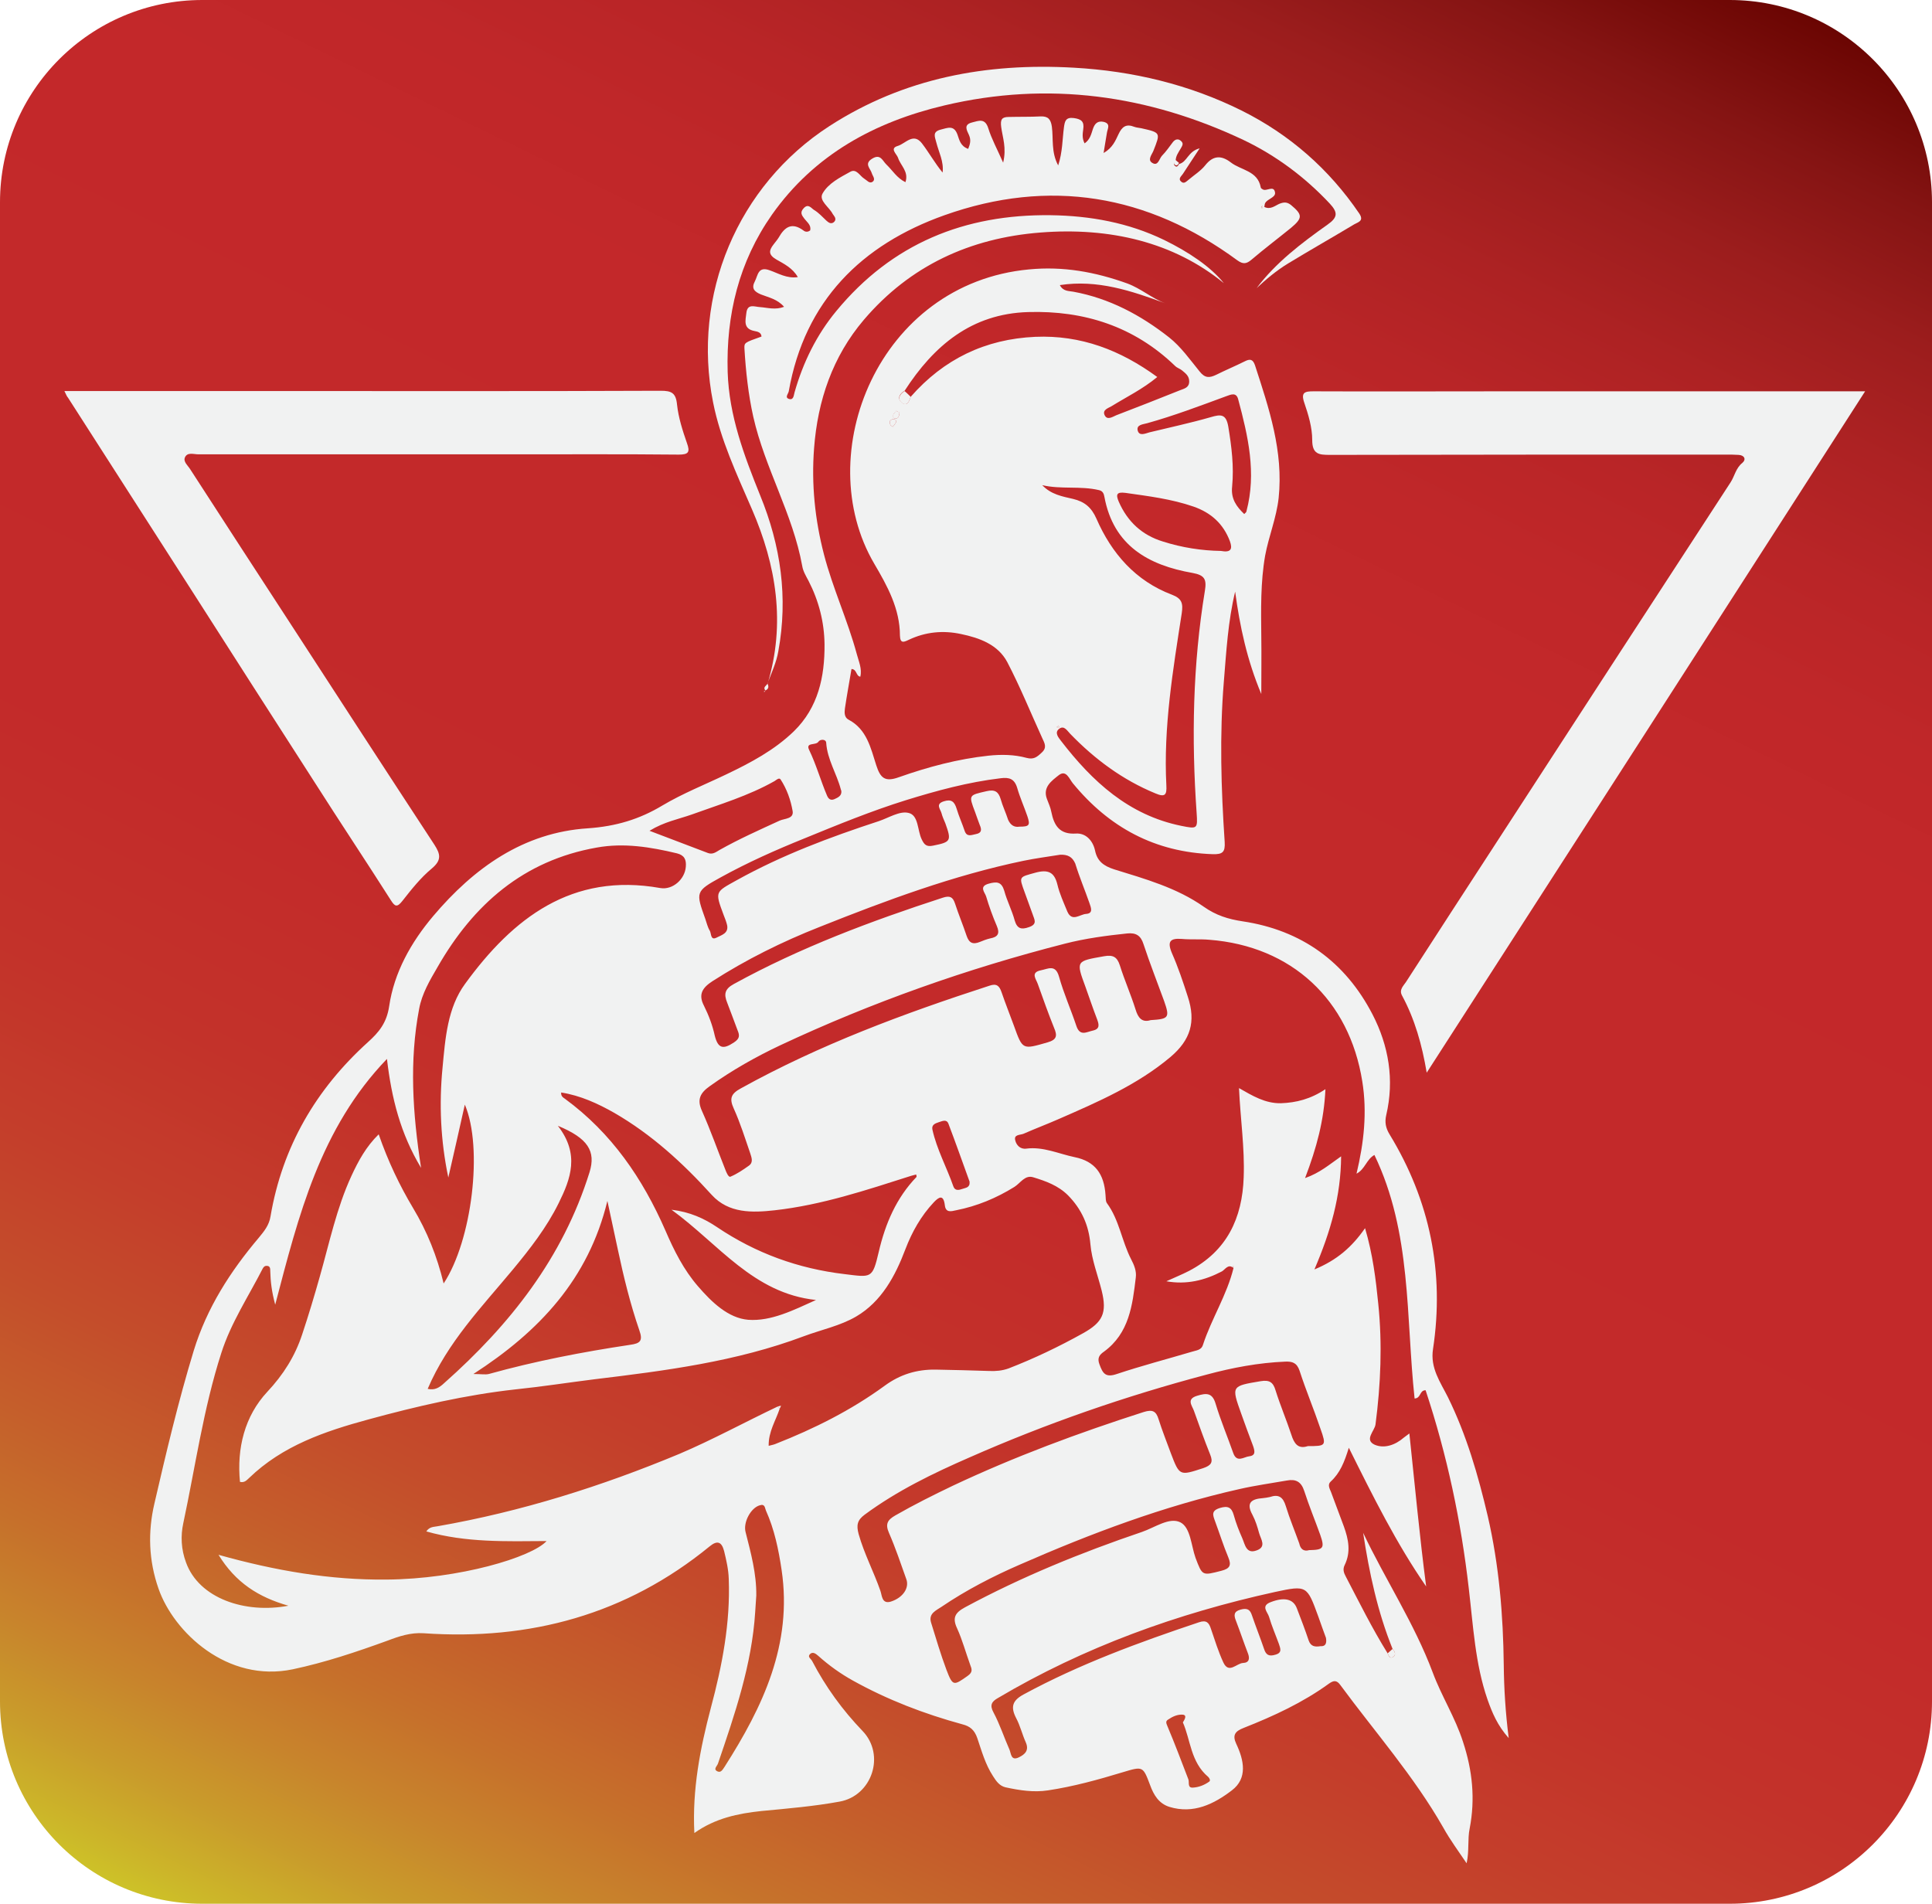 <?xml version="1.0" encoding="utf-8"?>
<!-- Generator: Adobe Illustrator 18.1.1, SVG Export Plug-In . SVG Version: 6.00 Build 0)  -->
<svg version="1.1" id="Layer_1" xmlns="http://www.w3.org/2000/svg" xmlns:xlink="http://www.w3.org/1999/xlink" x="0px" y="0px"
	 viewBox="0 0 702 691.8" enable-background="new 0 0 702 691.8" xml:space="preserve">
<linearGradient id="SVGID_1_" gradientUnits="userSpaceOnUse" x1="158.108" y1="741.411" x2="543.891" y2="-49.561">
	<stop  offset="0" style="stop-color:#CDC228"/>
	<stop  offset="1.385960e-002" style="stop-color:#CCB529"/>
	<stop  offset="4.473797e-002" style="stop-color:#C99B2B"/>
	<stop  offset="7.943475e-002" style="stop-color:#C8842C"/>
	<stop  offset="0.117" style="stop-color:#C6702B"/>
	<stop  offset="0.159" style="stop-color:#C55E2B"/>
	<stop  offset="0.206" style="stop-color:#C44D2B"/>
	<stop  offset="0.261" style="stop-color:#C43E2B"/>
	<stop  offset="0.329" style="stop-color:#C3322A"/>
	<stop  offset="0.425" style="stop-color:#C32A2A"/>
	<stop  offset="0.69" style="stop-color:#C3282A"/>
	<stop  offset="0.745" style="stop-color:#C02729"/>
	<stop  offset="0.797" style="stop-color:#B92527"/>
	<stop  offset="0.848" style="stop-color:#AD2223"/>
	<stop  offset="0.898" style="stop-color:#9C1D1D"/>
	<stop  offset="0.948" style="stop-color:#851413"/>
	<stop  offset="0.997" style="stop-color:#6C0603"/>
	<stop  offset="1" style="stop-color:#6A0502"/>
</linearGradient>
<path fill="url(#SVGID_1_)" d="M628.5,691.8h-555C32.9,691.8,0,658.9,0,618.3V73.5C0,32.9,32.9,0,73.5,0h555
	C669.1,0,702,32.9,702,73.5v544.8C702,658.9,669.1,691.8,628.5,691.8z"/>
<g>
	<path fill="#F1F2F2" d="M448.2,460.8c-1.9-1.7-3,0.5-4.2,1.2c-6.3,3.3-12.9,4.9-20.2,3.6c2.8-1.3,5.6-2.4,8.3-3.8
		c13.7-7.2,19.3-19.1,19.8-34c0.4-10.7-1.2-21.2-1.7-32.4c4.9,2.8,9.5,5.6,15.2,5.5c5.6-0.2,10.8-1.5,16.2-5.1
		c-0.5,11.3-3.2,21.3-7.4,32.3c5.4-1.9,8.8-4.9,13.1-7.9c-0.1,14.5-3.8,27.3-9.7,41.1c8.2-3.4,13.6-8.1,18.4-15
		c2.8,9.5,3.9,18.5,4.8,27.5c1.5,14.6,0.9,29.2-1,43.8c-0.3,2.4-4.2,5.6-0.3,7.4c3.5,1.5,7.5,0.1,10.6-2.6c0.4-0.3,0.8-0.6,2-1.5
		c2,18.8,3.7,37.2,6.1,55.6c-10.8-15.6-19.2-32.5-28.1-50.4c-1.6,5.2-3.2,9.2-6.6,12.3c-1.2,1.1-0.4,2.5,0.1,3.7
		c1.6,4.2,3.1,8.4,4.7,12.6c1.7,4.7,2.6,9.3,0.3,14c-0.8,1.6-0.3,2.9,0.4,4.2c4.9,9.4,9.6,18.9,15.2,27.9c0.4,0.9,0.8,2.1,2,1.3
		c1.2-0.8,0.6-2-0.2-2.9c-5.5-13.6-8.5-27.8-10.7-42.2c8.1,17.1,18.6,32.9,25.3,50.8c3.2,8.6,8.2,16.4,11,25.2
		c3.4,10.3,4.5,20.7,2.4,31.5c-0.8,3.9-0.1,8.1-1.1,12.6c-2.9-4.3-6-8.5-8.5-13c-10.6-18.6-24.8-34.7-37.4-51.8
		c-1.3-1.8-2.4-1.7-4.1-0.5c-9.5,6.9-20.1,11.8-31,16.1c-3.1,1.2-4.2,2.6-2.7,5.8c2.8,5.9,4.2,12.5-1.6,16.9
		c-6.4,4.9-13.9,8.7-22.7,6c-3.8-1.2-5.7-4.3-7-7.9c-2.6-6.9-2.6-6.9-9.9-4.7c-8.9,2.7-17.9,5.2-27.2,6.6c-5.2,0.8-10.3,0-15.4-1.1
		c-2.2-0.5-3.4-2.2-4.6-4.1c-2.8-4.3-4.1-9.1-5.7-13.8c-1-2.9-2.6-4.3-5.4-5c-13.9-3.8-27.2-8.9-39.8-15.9c-4.5-2.5-8.7-5.5-12.6-9
		c-0.9-0.8-2-1.6-3-0.6c-1,1,0.4,1.7,0.8,2.5c4.9,9.4,11,17.8,18.3,25.4c8.4,8.7,3.5,23.6-8.4,25.7c-9.3,1.7-18.8,2.5-28.3,3.4
		c-8.5,0.9-16.8,2.6-24.4,8c-0.8-15.9,2.1-30.7,6-45.5c4.1-15.3,7.1-30.8,6.5-46.8c-0.1-3.5-0.9-6.9-1.7-10.2
		c-0.9-3.4-2.5-3.9-5.2-1.7c-30.3,24.8-65.3,34.3-104,31.6c-4.7-0.3-8.9,1.1-13.1,2.7c-11.3,4.1-22.6,7.9-34.4,10.4
		c-23.8,5-43.3-13.5-48.8-29.3c-3.6-10.3-3.9-20.6-1.5-30.9c4.3-18.6,8.7-37.2,14.3-55.6c4.8-15.6,13.3-28.8,23.7-41.1
		c1.9-2.3,3.7-4.5,4.2-7.7c4.3-25.3,16.5-46.2,35.4-63.3c4-3.6,6.8-7,7.7-13c1.8-12.3,7.9-23.2,16-32.8
		c14.8-17.5,32.8-30.4,56.2-31.9c10.2-0.7,18.8-3.3,27.1-8.3c7.4-4.4,15.5-7.6,23.2-11.3c8.8-4.2,17.5-8.8,24.6-15.7
		c8.8-8.6,11.2-19.8,11.1-31.6c-0.1-8.1-2.1-15.8-5.8-23c-0.9-1.7-2-3.5-2.3-5.4c-3.4-18.9-13.6-35.6-17.8-54.3
		c-1.8-8.1-2.7-16.4-3.2-24.7c-0.1-2.2,0-2.2,6.2-4.4c-0.1-1.5-1.4-1.8-2.5-2c-4.3-0.8-3.3-3.9-3-6.6c0.4-3.5,3-2.2,5-2.1
		c2.7,0.2,5.5,1.1,8.7-0.1c-2.4-2.8-5.6-3.4-8.4-4.5c-2.4-1-3.6-2.2-2.2-4.8c1.1-2.1,1.1-5.5,5.3-4c3.2,1.1,6.3,3.1,10.3,2.5
		c-1.9-3.3-5-4.8-7.8-6.4c-2.9-1.7-2.8-3.2-1-5.5c0.6-0.8,1.3-1.6,1.8-2.4c2.2-3.9,4.8-5.8,9.1-2.6c0.6,0.5,1.6,0.6,2.4-0.1
		c0.4-1.9-1.1-2.9-2.1-4.2c-1-1.3-1.7-2.3-0.3-3.8c1.7-1.9,2.8,0,3.8,0.6c1.7,1,3,2.5,4.5,3.9c0.8,0.7,1.6,1.3,2.6,0.6
		c1-0.8,0.7-1.7,0-2.6c-0.1-0.1-0.2-0.3-0.3-0.4c-1.3-2.6-5.2-4.9-3.7-7.5c2.1-3.7,6.3-5.8,10.1-7.9c2.2-1.2,3.4,1.5,5,2.5
		c1,0.6,1.9,1.9,3,1.2c1.3-0.9,0.1-2.1-0.2-3.1c-0.5-1.8-3-3.5,0.2-5.4c3-1.8,3.7,0.9,5.1,2.2c2.2,2.1,3.8,4.9,6.9,6.4
		c1.3-3.9-1.8-6-2.7-8.9c-0.5-1.4-3.2-3.4,0-4.3c2.8-0.9,5.6-4.9,8.7-0.9c2.6,3.4,4.7,7.2,7.5,10.6c0.5-4-1.4-7.4-2.3-11
		c-0.5-2-1.5-3.8,1.6-4.6c2.5-0.6,4.8-1.8,6.1,1.8c0.7,2,1.1,4.2,3.9,5.2c0.7-1.7,1.1-3.2,0.3-5c-0.8-1.8-2.1-3.8,1.1-4.6
		c2.4-0.6,4.7-1.7,5.9,2.1c1.2,3.9,3.2,7.5,5.4,12.5c1.3-5.4-0.2-9.1-0.7-12.9c-0.4-2.9,0.3-3.7,2.8-3.7c3.8-0.1,7.7,0,11.5-0.2
		c2.7-0.1,3.7,1,4.1,3.7c0.6,4.5-0.3,9.3,2.3,14.1c1.6-4.9,1.5-9.4,2.1-13.9c0.3-2.1,0.6-3.7,3.6-3.3c2.8,0.4,3.8,1.3,3.4,4.1
		c-0.2,1.5-0.5,3.2,0.5,5.1c2-1.4,2.4-3.4,3-5.2c0.7-2.1,1.8-3.1,4-2.6c2.6,0.7,1.3,2.5,1.1,4c-0.4,2.2-0.7,4.4-1.2,7.3
		c3.3-1.9,4.3-4.5,5.4-6.8c1.3-2.8,2.8-3.9,5.8-2.7c0.8,0.3,1.6,0.3,2.5,0.5c7.1,1.6,7,1.6,4.4,8.2c-0.5,1.3-2.3,3.3-0.4,4.4
		c2.1,1.3,2.5-1.5,3.5-2.6c1.5-1.5,2.7-3.3,4-5c0.9-1.1,2-1.3,3-0.3c1,0.9,0.3,1.8-0.2,2.7c-0.8,1.4-1.9,2.8-1.8,4.6
		c-0.6,0.6-1,1.2-0.1,1.8c0.6,0.4,1-0.2,1.3-0.8c3-0.7,3.2-4.6,7.5-5.7c-2.4,3.7-4.3,6.5-6.1,9.3c-0.6,0.9-1.9,1.8-0.5,2.9
		c1,0.8,1.8-0.2,2.6-0.8c2-1.7,4.4-3.2,6-5.2c2.9-3.7,5.9-3.7,9.3-1.1c3.7,2.9,9.8,3,10.9,9.1c0,0.3,0.4,0.5,0.7,0.7
		c1.4,0.9,4.1-1.7,4.5,1.2c0.2,1.8-2.7,2.2-3.6,3.8c-0.2,0.4-0.2,0.9-0.3,1.4c2.3,1.1,3.9-0.5,5.6-1.2c1.6-0.6,2.7-0.6,4.1,0.5
		c4.2,3.5,4.3,4.7,0,8.3c-4.8,3.9-9.7,7.6-14.4,11.6c-1.8,1.5-3,1.7-5.1,0.2c-32.6-24-68.4-29.9-106.4-16.4
		c-30.1,10.7-50.8,31.1-56.6,64c-0.2,1-1.6,2.3,0.2,2.8c1.6,0.4,1.6-1.4,1.9-2.4c3.1-10.9,8-20.9,15.2-29.6
		c20.2-24.5,46.6-35.2,77.9-34.8c14.3,0.2,28.2,2.7,41.2,9c8.8,4.3,16.9,9.7,21.7,15.7c-18.2-14.9-41.4-20.4-66.7-18.4
		c-25.5,2-47.3,12-64.1,31.7c-11.4,13.4-16.8,29.4-18.1,46.7c-1,13,0.3,25.9,3.6,38.6c3.2,12.3,8.6,23.9,11.9,36.1
		c0.7,2.7,2,5.4,1.3,8.3c-1.6-0.2-1.2-2.7-3.2-2.8c-0.8,4.8-1.7,9.6-2.4,14.4c-0.2,1.5-0.2,3.2,1.3,4c6.7,3.5,8.1,10.4,10.1,16.6
		c1.5,4.6,3.1,6.2,8.3,4.3c10.5-3.7,21.3-6.6,32.5-7.8c4.7-0.5,9.4-0.4,13.8,0.8c2.6,0.7,3.8-0.3,5.5-1.9c2.1-1.9,1-3.5,0.2-5.3
		c-4.2-9.2-8-18.6-12.7-27.6c-3.4-6.4-10.1-8.8-16.8-10.2c-6.5-1.4-12.9-0.8-19,2.1c-1.7,0.8-3.1,1.5-3.2-1.5
		c0-9.8-4.6-18.1-9.3-26.1c-23.4-39.8,1.5-101.9,56.2-107c12.4-1.2,24,0.9,35.7,5.1c5.1,1.9,8.9,5.4,13.8,7.2
		c-12.3-4.5-24.6-8.7-38.3-6.6c1.2,2.3,3.2,2.1,4.9,2.4c13.1,2.4,24.5,8.5,34.8,16.6c4.3,3.4,7.6,8.1,11.1,12.4
		c1.9,2.4,3.5,2.4,6,1.2c3.4-1.7,7-3.2,10.4-4.9c1.8-0.9,2.9-0.9,3.7,1.4c5.1,15.7,10.4,31.3,8.6,48.3c-0.8,7.2-3.6,13.9-4.9,20.9
		c-1.7,9.7-1.5,19.6-1.4,29.4c0.1,6.6,0,13.3,0,20.9c-5.2-12.4-7.8-24.6-9.5-37.2c-2.6,10.8-3.2,21.7-4.1,32.6
		c-1.6,19.5-1,39,0.3,58.4c0.2,3.6-0.7,4.5-4.3,4.4c-21-0.7-37.7-9.7-50.9-25.8c-1.3-1.6-2.4-5-5.1-2.9c-2.5,2-5.9,4.3-4.3,8.6
		c0.6,1.6,1.3,3.1,1.6,4.7c1,5,3,8.3,9,7.9c3.5-0.2,6.1,2.5,6.9,6.2c0.8,3.9,3.2,5.6,6.9,6.8c11.3,3.5,22.8,6.7,32.6,13.6
		c4.4,3.1,8.8,4.5,14.1,5.3c21.4,3.2,37.3,14.7,47.2,33.8c5.9,11.4,8,23.8,5,36.6c-0.6,2.6-0.2,4.7,1.2,7c14.7,24.1,20,50.2,15.8,78
		c-1.1,6.9,2.7,12.1,5.4,17.5c6.8,13.8,11,28.4,14.5,43.3c4.1,17.8,5.6,35.9,5.8,54.1c0.1,8.5,0.6,17,1.8,26.5
		c-4.1-4.6-6-9.2-7.7-14c-4.5-13-5.2-26.8-6.8-40.3c-2.8-24.5-7.9-48.6-15.7-72.1c-2.3,0-1.6,2.9-4,3c-3.2-29.7-1-60.3-14.6-88.5
		c-2.9,1.6-3.4,5.2-6.5,6.8c2.7-11.3,3.9-22.3,2.1-33.5c-4.7-29.7-25.7-49.2-55.6-51.5c-3.3-0.3-6.7,0-10-0.3
		c-4.1-0.3-5.4,0.8-3.6,5.1c2.3,5.2,4.1,10.6,5.8,15.9c3,9.1,1,15.7-6.3,21.9c-12,10.1-26.3,16.3-40.5,22.5
		c-4.3,1.9-8.6,3.5-12.9,5.4c-1.2,0.5-3.6,0.2-3,2.4c0.4,1.7,1.8,3.3,4,3c6.2-0.8,11.8,1.9,17.6,3.1c7.4,1.5,10.7,6.1,11.2,13.8
		c0.1,1,0,2.2,0.5,2.9c4.5,6.1,5.4,13.8,8.8,20.4c1.1,2.1,2,4.3,1.7,6.6c-1.2,10.1-2.4,20.3-11.6,27c-1.6,1.1-2.5,2.3-1.6,4.6
		c1.2,3.3,2.2,4.9,6.3,3.5c9-3,18.2-5.4,27.3-8.1c1.5-0.5,3.4-0.5,4-2.5C440.2,479.2,445.8,470.6,448.2,460.8
		c-0.1-0.3-0.1-0.5,0-0.7c-0.1,0-0.2,0.1-0.3,0.1C447.9,460.4,448,460.6,448.2,460.8z M330.9,144.2c12-13.7,27.1-21,45.3-21.8
		c16.5-0.7,30.9,4.8,44.3,14.6c-5.3,4.4-11.1,7.2-16.6,10.6c-1.2,0.7-3.3,1.3-2.6,3.1c0.9,2.2,2.9,0.8,4.3,0.2
		c7.8-3,15.5-6,23.2-9.1c1.5-0.6,3.3-0.9,3.3-3.2c0-2-1.3-2.9-2.6-4c-0.7-0.6-1.8-0.9-2.5-1.6c-14.9-14.4-33.1-20.2-53.4-19.6
		c-20.6,0.6-34.3,12.2-44.9,28.6c-1.9,1.1-2.8,2.9-1,4.3C329.6,147.8,330.4,145.8,330.9,144.2z M282.6,511.1
		c0.2,0.3,0.5,0.6,0.7,0.8c-1.4,4.3-4.1,8.3-4,13.5c1.1-0.3,1.8-0.4,2.5-0.7c14-5.5,27.4-12.2,39.6-21.1c5.7-4.2,11.8-6,18.6-5.9
		c6.5,0.1,13,0.3,19.5,0.5c2.4,0.1,4.6-0.1,6.9-0.9c9.3-3.6,18.3-7.9,27.1-12.8c7.2-4,8.8-7.4,6.8-15.5c-1.4-5.6-3.6-11.1-4.1-16.9
		c-0.6-6.9-3.2-12.7-8.1-17.7c-3.6-3.6-8.1-5.2-12.7-6.6c-3-0.9-4.6,2.1-6.8,3.5c-6.6,4.1-13.6,7-21.2,8.5c-1.8,0.4-3.8,1-4.1-1.9
		c-0.5-4-2.2-2.9-4-1c-4.6,4.9-7.9,10.7-10.3,17c-3.7,9.8-8.7,19.1-17.9,24.5c-5.8,3.4-12.7,4.8-19.1,7.2
		c-24.5,9.2-50.2,12.5-75.9,15.6c-9.6,1.2-19.2,2.7-28.9,3.7c-18,2-35.7,6.1-53.3,10.9c-15.8,4.3-31.2,9.5-43.4,21.3
		c-0.8,0.7-1.6,1.8-3.3,1.4c-1.2-12.2,1.7-23.9,9.9-32.7c5.9-6.3,10.1-13,12.7-20.9c2.3-6.9,4.4-13.9,6.4-21
		c3.5-12.3,6.1-24.9,11.5-36.6c2.5-5.4,5.3-10.6,9.9-15.1c3.4,9.8,7.6,18.6,12.5,26.8c5.1,8.5,8.7,17.5,11.1,27.4
		c10.3-15.6,14.4-49.3,7.7-65c-2.1,9.3-4,17.9-6,26.5c-2.8-13.3-3.4-26.6-2.1-39.9c1-10.7,1.8-21.8,8.2-30.5
		c17.4-23.9,38.8-40.5,70.9-34.8c4.5,0.8,9-3.2,9.3-7.8c0.2-2.5-0.5-4.1-3.2-4.8c-9.6-2.3-19.3-3.9-29.2-2.1
		c-26.6,4.7-44.8,20.7-57.8,43.4c-2.8,4.8-5.7,9.7-6.7,15.2c-3.6,18.9-2.4,37.8,0.7,57.8c-7.5-12.5-10.7-25.2-12.4-39.6
		c-24.3,25.3-32.1,56.9-40.6,89.3c-1.3-4.8-1.7-8.5-1.8-12.2c0-0.8,0-1.8-1.1-1.9c-0.7-0.1-1.2,0.2-1.6,0.9
		c-5.2,10.2-11.6,19.8-15.1,30.8c-6.5,20.2-9.4,41.2-13.8,61.8c-1,4.6-0.8,9.5,1,14.3c4.7,13,21.4,18.7,37.2,15.7
		c-10.9-3.1-19.2-8.4-25.4-18.5c20.7,5.8,40.6,9.2,61,9c26.5-0.2,52.8-8.1,58.2-14c-14.7,0.1-29.3,0.6-43.7-3.5
		c1.2-1.8,2.8-1.6,4.2-1.9c30.3-5.3,59.5-14.5,87.8-26.3C258.9,523.2,270.6,516.8,282.6,511.1z M203.9,397c-0.1,1.4,0.7,1.8,1.4,2.3
		c16.9,12.4,28.2,28.9,36.5,47.9c3.1,7.2,6.6,14.2,11.8,20.2c5,5.8,11,11.6,18.3,12.2c8.3,0.6,16.4-3.5,24.6-7.2
		c-22.8-2.4-35.3-20.3-52.5-32.8c6.7,0.8,11.9,3.2,16.5,6.3c14.1,9.5,29.5,15.1,46.4,17.1c9.8,1.2,10.1,1.7,12.4-8.1
		c2.4-10.3,6.4-19.6,13.7-27.2c0.1-0.1,0-0.4-0.1-0.9c-0.7,0.2-1.3,0.3-1.9,0.5c-16.3,5.2-32.5,10.6-49.5,12.5
		c-8.1,0.9-16.7,1.2-22.9-5.6c-10.5-11.6-21.9-22-35.4-29.8C217.2,401,210.9,398.1,203.9,397z M418.1,370.7c6.6-0.4,7-0.9,4.9-6.9
		c-2.5-6.9-5.2-13.7-7.5-20.7c-1-3.2-2.8-4.2-5.9-3.9c-7.6,0.8-15.2,1.8-22.6,3.7c-35.6,9.1-70.1,21.3-103.4,36.9
		c-8.9,4.2-17.6,9.1-25.7,14.9c-3.4,2.4-4.8,4.8-2.8,9.1c3.1,6.9,5.6,14.1,8.4,21.1c0.4,1.1,1.2,3,1.9,2.7c2.4-1,4.6-2.5,6.7-4
		c1.7-1.2,1-2.9,0.5-4.5c-1.9-5.5-3.6-11-6-16.3c-1.7-3.7-0.9-5.4,2.6-7.3c28.7-15.9,59.2-27.2,90.3-37.3c2.6-0.9,3.6,0,4.4,2.3
		c1.4,4.1,3,8.1,4.5,12.2c3.2,8.9,3.1,8.7,12.2,6.1c3.5-1,3.6-2.5,2.4-5.3c-2.1-5.2-4-10.6-5.9-15.9c-0.6-1.8-2.8-4.2,1.1-5
		c2.6-0.5,5.3-2.3,6.6,2.3c1.7,6.1,4.3,11.9,6.3,17.9c1.3,3.9,3.7,2.2,6,1.7c2.7-0.6,2.2-2.3,1.5-4.2c-1.5-3.9-2.8-7.8-4.2-11.7
		c-3.5-9.5-3.4-9.3,6.7-11.1c3.3-0.6,4.8,0.2,5.8,3.3c1.7,5.4,4,10.6,5.7,16C413.5,369.8,414.9,371.7,418.1,370.7z M475.2,525.5
		c6.6,0,6.8-0.1,4.6-6.3c-2.4-7.1-5.3-14-7.6-21.1c-1-2.9-2.6-3.4-5.2-3.3c-9.7,0.4-19.2,2.2-28.5,4.7
		c-29.5,7.8-58.3,17.8-86.2,30.1c-13.3,5.8-26.3,12.1-38.1,20.8c-2.7,2-3.1,3.8-2.2,7.1c2,7.1,5.5,13.7,7.9,20.6
		c0.6,1.7,0.5,4.9,3.8,3.9c4.4-1.4,6.8-5,5.6-8.2c-2-5.6-3.9-11.3-6.3-16.8c-1.4-3.2-0.5-4.7,2.3-6.3c6.8-3.9,13.8-7.4,20.9-10.8
		c22.5-10.6,45.7-19.2,69.4-26.8c3.2-1,4.5-0.3,5.4,2.7c1.3,4.1,2.9,8.1,4.4,12.2c3.2,8.4,3.2,8.3,11.8,5.5c2.9-1,3.7-2.1,2.5-5
		c-2.1-5.2-4-10.6-5.9-15.9c-0.7-1.9-2.8-4.2,1.2-5.4c3.3-1,5.5-1.2,6.7,2.9c1.8,6,4.3,11.9,6.4,17.9c1.3,3.7,3.9,1.4,5.8,1.2
		c2.5-0.3,2-2,1.4-3.8c-1.5-3.9-2.9-7.8-4.3-11.7c-3.6-10.1-3.6-10,7.1-11.8c3.1-0.5,4.5,0.3,5.4,3.4c1.7,5.4,3.9,10.6,5.7,16
		C470.2,524.5,471.6,526.7,475.2,525.5z M475.7,563.3c5.2-0.1,5.7-0.7,4-5.6c-1.9-5.3-4.1-10.6-5.8-15.9c-1.1-3.4-3.1-4.4-6.3-3.8
		c-5.7,1-11.5,1.8-17.2,3.1c-27.6,6.2-53.9,16.1-79.7,27.4c-9.9,4.3-19.6,9.3-28.6,15.4c-1.9,1.3-4.8,2.4-3.8,5.7
		c1.8,5.8,3.5,11.6,5.6,17.2c2.3,6,2.6,5.8,7.7,2.2c2-1.4,1.5-2.5,0.9-4.1c-1.6-4.4-2.8-8.9-4.7-13.1c-1.8-3.8-0.9-5.7,2.8-7.7
		c20.6-11.1,42.2-19.9,64.3-27.4c4.7-1.6,10-5.5,14-3.5c3.7,1.9,3.9,8.4,5.5,12.9c2.5,6.6,2.4,6.5,9.4,4.7c3.1-0.8,3.7-2,2.5-4.9
		c-1.8-4.3-3.2-8.8-4.8-13.1c-0.8-2.2-1.5-3.8,1.7-4.8c2.9-0.9,4.3-0.3,5.1,2.6c0.8,2.9,1.9,5.7,3.1,8.4c1,2.3,1.4,5.8,5.2,4.4
		c3.7-1.3,1.5-4.1,0.9-6.3c-0.6-2.2-1.3-4.5-2.4-6.6c-2.5-4.5-0.3-5.8,3.8-6.1c0.8-0.1,1.7-0.2,2.5-0.4c3.2-1.1,4.8,0,5.8,3.3
		c1.4,4.6,3.3,9.1,4.9,13.6C472.5,562.8,473.6,563.9,475.7,563.3z M378.7,176.3c3.2,3.4,7.3,4.1,11.2,5c4.2,1,6.7,3.1,8.5,7.2
		c5.5,12.6,14.2,22.6,27.4,27.6c3.7,1.4,4.1,3.2,3.6,6.7c-3.2,20.7-6.7,41.5-5.6,62.6c0.2,3.5-0.5,4.4-4,2.9
		c-11.9-4.9-22-12.4-30.9-21.6c-1.1-1.1-2.2-3.2-4-1.9c-1.9,1.4-0.3,3.2,0.6,4.4c11.4,14.8,24.6,27,43.7,30.9c5.9,1.2,6,1.1,5.6-4.7
		c-1.9-27-1.4-53.9,3-80.7c0.7-4.2-0.1-5.7-4.5-6.5c-16-2.8-28.7-9.9-32-27.6c-0.2-1.2-0.6-2.2-2-2.5
		C392.5,176.5,385.5,177.9,378.7,176.3z M385.2,310.6c-4.4,0.7-8.9,1.3-13.3,2.2c-25.5,5.3-49.9,14.4-74,24
		c-13.7,5.4-26.8,11.9-39.1,19.8c-3.5,2.3-5.2,4.7-3,8.9c1.7,3.4,3.1,7.1,3.9,10.8c1.2,4.8,3.1,5.1,7,2.5c2.1-1.4,2.1-2.5,1.3-4.4
		c-1.3-3.4-2.5-6.8-3.8-10.1c-1.2-3-0.9-4.9,2.4-6.7c24.2-13.3,49.9-22.9,76-31.4c2.5-0.8,3.6-0.3,4.4,2.1c1.3,4,2.9,7.8,4.2,11.7
		c0.9,2.7,2.3,3.3,4.8,2.3c1.2-0.5,2.5-1,3.8-1.3c2.7-0.5,3.6-1.7,2.4-4.5c-1.5-3.5-2.8-7.1-3.9-10.8c-0.5-1.5-2.7-3.6,1-4.6
		c2.9-0.8,4.6-0.7,5.6,2.6c1,3.7,2.8,7.1,3.8,10.8c0.9,3,2.4,3.4,5.2,2.4c3.2-1.1,1.9-2.8,1.3-4.7c-1-2.7-1.9-5.3-2.9-8
		c-2.1-5.8-2.1-5.4,4-7.1c4.5-1.2,6.8-0.2,7.9,4.3c0.8,3.4,2.3,6.6,3.6,9.8c1.7,4,4.6,1,6.9,0.9c2.6-0.2,1.7-2.3,1.2-3.8
		c-1.7-4.9-3.7-9.6-5.2-14.5C389.6,311.3,387.9,310.5,385.2,310.6z M172,499.3c2.8,0,4.3,0.3,5.6,0c16.9-4.7,34-8,51.3-10.6
		c3.7-0.5,4.8-1.4,3.4-5.3c-3.3-9.6-5.7-19.4-7.8-29.3c-1.2-5.6-2.4-11.2-3.8-17.7C213.8,464.8,196,483.8,172,499.3z M481.8,595.2
		c-0.8-2.1-1.8-5-2.8-7.8c-4.1-11.2-4.1-11.4-15.7-8.9c-35.5,7.8-69.4,20-100.8,38.6c-2.1,1.2-3,2.5-1.5,5.2c2.3,4.3,3.8,9,5.8,13.5
		c0.6,1.4,0.5,4.2,3.4,2.8c2.3-1.1,3.8-2.6,2.5-5.5c-1.3-2.9-2-6-3.5-8.8c-2.1-4.1-1.3-6.4,2.8-8.6c20.3-11,41.9-18.9,63.7-26.2
		c2.7-0.9,3.6,0.2,4.3,2.4c1.4,4.1,2.7,8.3,4.5,12.2c2,4.3,4.8,0.3,7.2,0.2c2.2-0.1,2.5-1.6,1.7-3.6c-1.5-3.9-2.8-7.8-4.3-11.7
		c-0.8-2-0.9-3.4,1.7-4.1c2.3-0.6,3.4-0.1,4.1,2.1c1.4,4.1,3,8.1,4.4,12.2c0.7,2.2,1.8,2.8,4.1,2.1c2.6-0.7,1.8-2.3,1.3-3.9
		c-1.2-3.3-2.6-6.5-3.6-9.9c-0.5-1.7-3.1-3.9,0.6-5.3c4.9-1.9,8.2-1.2,9.5,2.2c1.5,3.9,3,7.8,4.3,11.7c0.8,2.3,2.4,2.4,4.3,2.1
		C481.3,598.3,482.2,597.6,481.8,595.2z M202.7,409.1c8,10.3,4.7,19.2,0.3,28.1c-4.4,8.9-10.4,16.6-16.7,24.2
		c-11.3,13.6-23.7,26.4-30.9,43.3c2.6,0.6,4.3-0.5,6-2.1c23.9-21.2,43.1-45.5,52.8-76.6C216.6,418.3,213.6,413.6,202.7,409.1z
		 M274.8,579.8c-0.1,2-0.3,4-0.4,6c-1.2,19.1-7.4,37.1-13.5,55c-0.3,1-1.9,2.1-0.2,2.9c1.3,0.6,1.9-0.7,2.6-1.7
		c13.9-21.8,24.7-44.5,20.7-71.5c-1.1-7.4-2.6-14.7-5.7-21.6c-0.4-0.9-0.3-2.5-2.2-1.9c-3.3,0.9-6.1,6.2-5.2,9.7
		C272.8,564.2,274.9,571.8,274.8,579.8z M370.4,300.4c3.6,0,4-0.5,2.9-3.8c-1.2-3.5-2.7-6.8-3.7-10.3c-1-3.3-2.9-3.9-6-3.5
		c-11.8,1.4-23.2,4.5-34.5,8c-12.5,3.9-24.7,8.9-36.9,13.9c-10.4,4.2-20.5,8.7-30.3,14.1c-9.3,5.1-9.1,5.4-5.6,15.2
		c0.5,1.4,0.8,2.9,1.6,4.2c0.6,1,0.2,3.7,2.5,2.5c1.7-0.9,4.4-1.5,3.8-4.5c-0.3-1.3-0.8-2.5-1.3-3.8c-3.2-8.6-3-8.2,4.9-12.6
		c16.4-9.1,33.8-15.6,51.5-21.4c3.6-1.2,7.6-3.8,10.8-3c3.7,0.8,3.2,6.3,4.8,9.6c0.9,1.9,1.7,2.8,4.1,2.3c6.5-1.3,6.8-1.7,4.5-8.1
		c-0.5-1.2-1.1-2.5-1.4-3.7c-0.4-1.5-2.3-3.3,0.8-4.3c2.8-0.9,3.9,0.1,4.7,2.7c0.8,2.7,2,5.3,2.9,8c0.8,2.4,2.5,1.5,4.1,1.2
		c2.2-0.4,2.1-1.7,1.4-3.3c-0.6-1.5-1.1-3.1-1.7-4.7c-2.4-6.3-2.3-6.1,4.2-7.6c3-0.7,4.3,0.2,5.1,2.9c0.7,2.5,1.9,5,2.7,7.5
		C367.2,299.9,368.6,300.7,370.4,300.4z M236,301.9c7.7,2.9,14.5,5.5,21.3,8.1c1.7,0.6,2.9-0.4,4.1-1.1c7.1-4,14.5-7.3,21.9-10.7
		c1.8-0.8,5.2-0.6,4.7-3.5c-0.7-4-2.1-8-4.4-11.5c-0.5-0.7-1.5,0.2-2.1,0.6c-9.5,5.4-20,8.5-30.2,12.2
		C246.5,297.7,241.4,298.6,236,301.9z M443.6,200.2c3.7,0.7,4.3-0.7,3.3-3.5c-2.4-6.4-6.9-10.4-13.2-12.6c-8.1-2.8-16.4-3.8-24.8-5
		c-3.2-0.4-3.5,0.6-2.4,3.2c3.2,7.3,8.5,12.2,16.1,14.5C429.5,199,436.7,200.1,443.6,200.2z M452.1,186.8c0.5-0.5,0.8-0.7,0.8-1
		c3.7-13.9,0.6-27.3-3-40.7c-0.7-2.7-2.7-1.7-4.4-1.1c-9.5,3.5-19,7.1-28.7,9.8c-1.4,0.4-4,0.5-3.4,2.7c0.6,2.1,2.8,1,4.3,0.6
		c7.4-1.8,14.9-3.4,22.2-5.5c3.7-1.1,5.6-1.2,6.4,3.4c1.2,7.3,2.1,14.5,1.4,21.8C447.2,181.3,449.3,184.1,452.1,186.8z M352.3,429.4
		c-2.5-6.9-5-14-7.7-21.1c-0.7-1.7-2.2-0.9-3.5-0.5c-1.2,0.4-2.7,0.9-2.3,2.7c1.6,7.2,5.2,13.7,7.6,20.6c0.6,1.7,2,1.4,3.4,0.9
		C350.9,431.6,352.5,431.6,352.3,429.4z M429.8,625.9c1.1-1.7,1.2-2.6,0.1-2.8c-2-0.2-3.9,0.7-5.5,1.8c-1,0.6-0.6,1.4-0.2,2.4
		c2.7,6.4,5.1,12.8,7.6,19.3c0.4,1.1-0.4,3.1,1.6,3c2.1-0.1,4.2-0.9,6-2.2c0.5-0.4,0.1-1.2-0.4-1.7
		C432.6,640.3,432.6,632.2,429.8,625.9z M305.7,287.4c-0.1-0.3-0.2-0.5-0.2-0.6c-1.5-5.7-4.9-10.8-5.3-16.9
		c-0.1-1.4-2.2-1.3-2.8-0.4c-0.9,1.5-4.8,0.1-3.4,3c2.6,5.4,4.2,11.2,6.5,16.6c0.5,1.2,1.3,1.9,2.7,1.3
		C304.5,289.8,305.9,289.2,305.7,287.4z M323.4,152.9c-0.3,1.8,0.6,1.8,1,2.2c0.4-0.5,0.8-1,1.1-1.5c0.4-0.8-0.3-1.3-0.8-1.3
		C323.8,152.3,323.4,153,323.4,152.9z M326.8,150.4c0.2-0.7-0.7-0.7-1.1-1.1c-0.4,0.5-0.9,0.9-1.1,1.4c-0.4,0.8,0.1,1.3,0.8,1.4
		C326.3,152.1,326.6,151.4,326.8,150.4z M384.6,263.8c-0.2,0.1-0.4,0.2-0.6,0.4c0.1,0.1,0.2,0.3,0.3,0.3c0.2-0.1,0.4-0.2,0.7-0.3
		C384.9,264.1,384.8,264,384.6,263.8z M458.9,75.1c-0.1-0.1-0.2-0.2-0.3-0.3c-0.1,0.2-0.3,0.4-0.3,0.6c0,0.1,0.2,0.2,0.3,0.3
		C458.6,75.5,458.8,75.3,458.9,75.1z"/>
	<path fill="#F1F2F2" d="M518.4,389.8c-1.7-10.1-4.3-19.4-9-28.1c-1.1-2.1,0.6-3.5,1.5-4.9c10.9-16.9,21.8-33.7,32.8-50.6
		c28.3-43.6,56.7-87.3,85.1-130.9c1.5-2.3,1.9-5.2,4.3-7.1c1.5-1.3,0.7-2.8-1.4-2.9c-1.5-0.1-3-0.1-4.5-0.1c-48,0-96,0-144,0.1
		c-3.9,0-6.4-0.2-6.4-5.4c0-4.6-1.4-9.2-2.9-13.6c-1.3-3.8,0.3-4.1,3.4-4.1c22.7,0.1,45.3,0,68,0c42.5,0,85,0,127.5,0
		c1.3,0,2.6,0,4.9,0C624.4,225.2,571.4,307.5,518.4,389.8z"/>
	<path fill="#F1F2F2" d="M23.4,142.1c25.3,0,49.8,0,74.2,0c47.5,0,95,0.1,142.5-0.1c3.8,0,5.5,0.7,5.9,5c0.5,4.7,2,9.4,3.6,14
		c1.2,3.3,0.6,4.2-3,4.2c-20.2-0.2-40.3-0.1-60.5-0.1c-38,0-76,0-114,0c-1.7,0-4-0.9-4.9,1.1c-0.7,1.6,1.1,3,1.9,4.3
		c12.3,19,24.6,38,37,57c17.2,26.5,34.4,53,51.7,79.4c2.2,3.4,2.8,5.6-0.9,8.7c-4.1,3.4-7.4,7.6-10.7,11.8c-1.9,2.4-2.7,2.1-4.2-0.3
		c-9.1-14.3-18.5-28.4-27.6-42.7c-15-23.3-29.9-46.6-44.8-69.9c-15-23.3-29.9-46.7-44.9-70C24.3,144.1,24.1,143.5,23.4,142.1z"/>
	<path fill="#F1F2F2" d="M278.9,248.5c6.6-21.9,3.2-43-5.7-63.5c-5.5-12.7-11.4-25.2-14.1-38.8c-7.8-39,8.9-78.8,42.3-100.4
		c27.1-17.5,57.1-23,88.8-21.2c21.4,1.2,41.9,6.1,61,15.6c17.4,8.7,31.7,21.2,42.7,37.4c1.8,2.7-0.4,3.1-1.8,3.9
		c-8,4.8-16.1,9.4-24,14.2c-4.3,2.6-8.2,5.9-11.5,9c6.9-9.2,16.2-16.3,25.8-23.1c3.7-2.6,3.8-4.4,0.7-7.7c-9-9.6-19.5-17.4-31.2-23
		c-34.7-16.4-71-21.5-108.7-12.6c-25.4,6-47.3,17.9-62.7,39.7c-12,17.1-16.7,36.4-16.1,57.2c0.5,15.9,6,30.4,11.8,44.8
		c7.5,18.3,10.2,37.1,6.6,56.7c-0.7,4.1-2.5,7.8-3.9,11.6C278.9,248.4,278.9,248.5,278.9,248.5z"/>
	<path fill="#F1F2F2" d="M278.2,250.9c-0.2,0.1-0.4,0.2-0.6,0.3c0,0,0.1,0.2,0.1,0.4C277.8,251.3,277.9,251.1,278.2,250.9
		L278.2,250.9z"/>
	<path fill="#F1F2F2" d="M278.1,250.9c1.2-0.5,1.3-1.4,0.8-2.4c0,0,0-0.1,0-0.1C278.5,249.2,277.1,249.7,278.1,250.9
		C278.2,250.9,278.1,250.9,278.1,250.9z"/>
	<path fill="#F1F2F2" d="M330.9,144.2c-0.5,1.6-1.3,3.6-3.2,2.2c-1.8-1.4-0.8-3.2,1-4.3C329.5,142.8,330.2,143.5,330.9,144.2z"/>
	<path fill="#F1F2F2" d="M323.4,152.9c0,0.1,0.4-0.6,1.3-0.6c0.6,0,1.2,0.5,0.8,1.3c-0.3,0.5-0.7,1-1.1,1.5
		C324,154.7,323.1,154.7,323.4,152.9z"/>
	<path fill="#F1F2F2" d="M326.8,150.4c-0.2,1-0.5,1.8-1.5,1.7c-0.7-0.1-1.2-0.6-0.8-1.4c0.3-0.5,0.8-1,1.1-1.4
		C326.1,149.6,327,149.6,326.8,150.4z"/>
	<path fill="#F1F2F2" d="M506,599.2c0.8,0.9,1.4,2.1,0.2,2.9c-1.1,0.8-1.6-0.4-2-1.3C504.8,600.3,505.4,599.7,506,599.2z"/>
	<path fill="#F1F2F2" d="M384.6,263.8c0.1,0.1,0.2,0.2,0.4,0.4c-0.2,0.1-0.4,0.3-0.7,0.3c-0.1,0-0.2-0.2-0.3-0.3
		C384.2,264.1,384.4,263.9,384.6,263.8z"/>
	<path fill="#F1F2F2" d="M448.2,460.8c-0.1-0.2-0.2-0.4-0.4-0.6c0.1,0,0.2-0.1,0.3-0.1C448.1,460.3,448.1,460.5,448.2,460.8
		C448.1,460.7,448.2,460.8,448.2,460.8z"/>
	<path fill="#F1F2F2" d="M458.9,75.1c-0.1,0.2-0.2,0.4-0.3,0.6c-0.1-0.1-0.3-0.2-0.3-0.3c0.1-0.2,0.2-0.4,0.3-0.6
		C458.7,74.9,458.8,75,458.9,75.1z"/>
	<path fill="#F1F2F2" d="M428.4,59.2c-0.3,0.6-0.7,1.1-1.3,0.8c-0.9-0.5-0.5-1.2,0.1-1.8C427.6,58.5,428,58.9,428.4,59.2z"/>
	<path fill="#F1F2F2" d="M282.6,511.1c0.4-0.1,0.8-0.2,1.2-0.3c-0.2,0.4-0.3,0.8-0.5,1.1C283,511.6,282.8,511.4,282.6,511.1z"/>
</g>
</svg>
